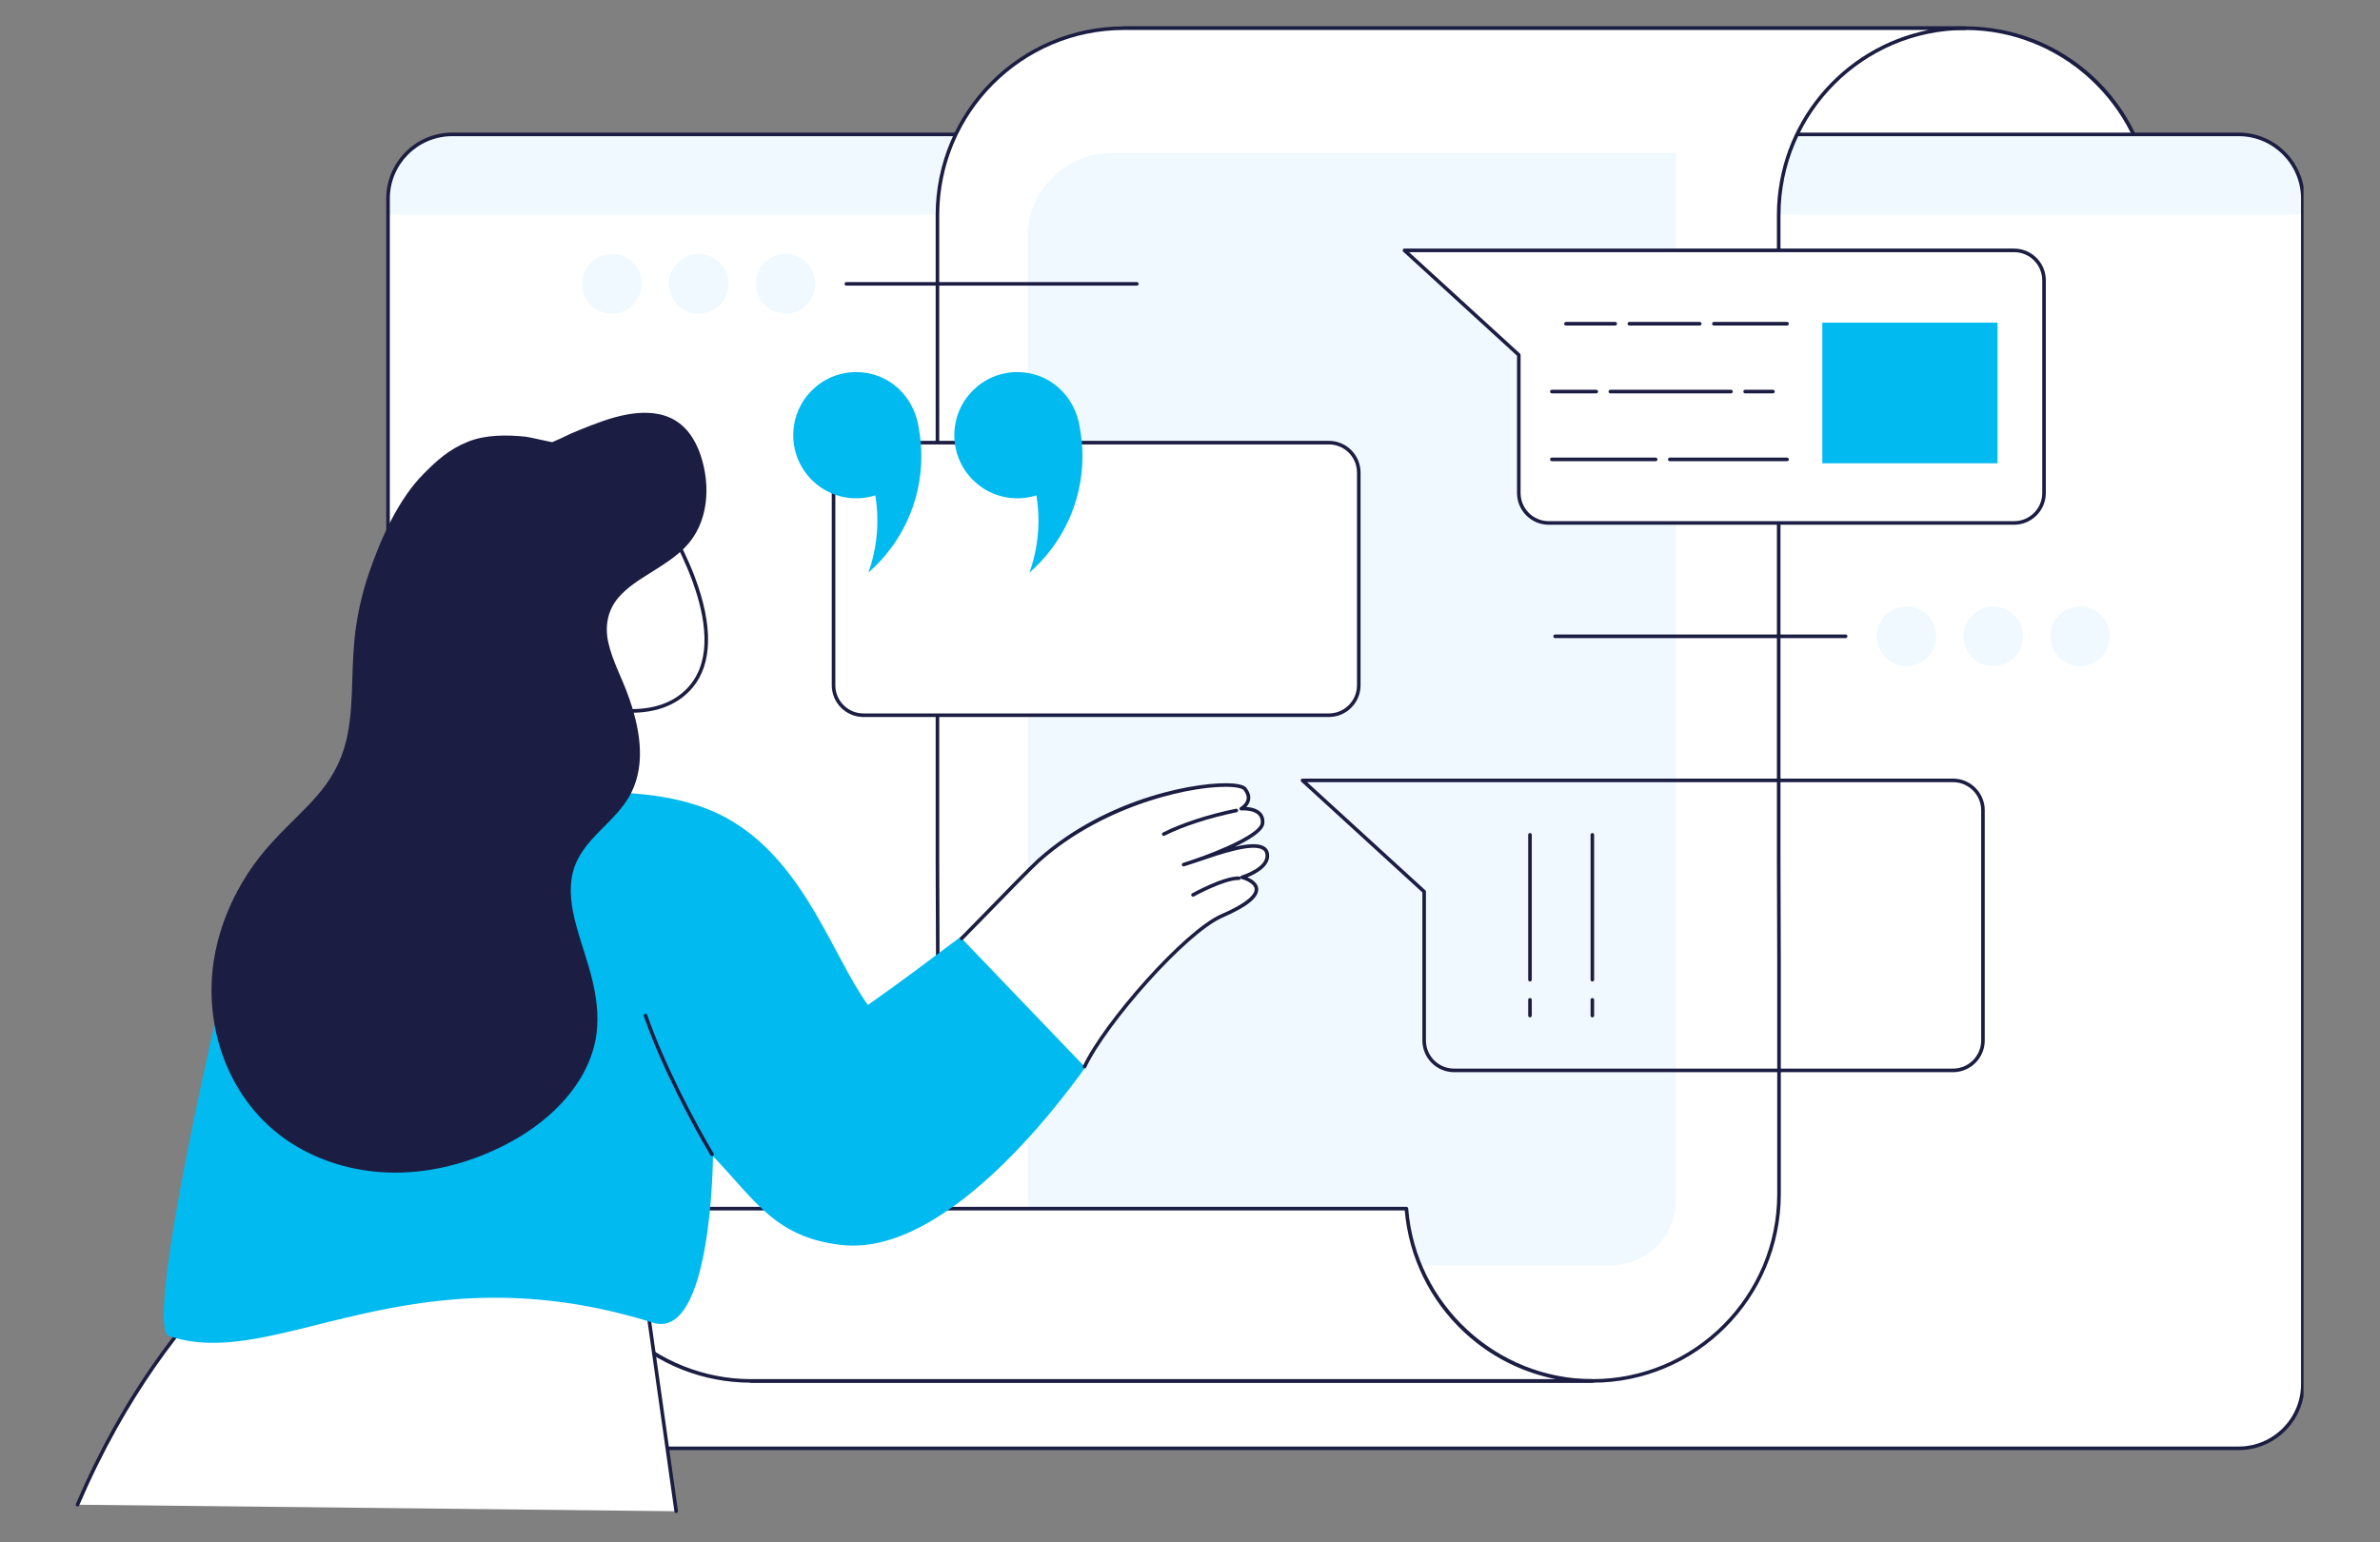 <svg xmlns="http://www.w3.org/2000/svg" xmlns:xlink="http://www.w3.org/1999/xlink" width="1080" zoomAndPan="magnify" viewBox="0 0 810 525" height="700" preserveAspectRatio="xMidYMid meet" version="1.0"><rect x="0" y="0" width="810" height="525" fill="#808080" stroke="none"/><defs><clipPath id="c154469985"><path d="M 381 8.953 L 733 8.953 L 733 69 L 381 69 Z M 381 8.953 " clip-rule="nonzero"/></clipPath><clipPath id="ffa6861d85"><path d="M 132 45 L 783.969 45 L 783.969 493 L 132 493 Z M 132 45 " clip-rule="nonzero"/></clipPath><clipPath id="863dadf852"><path d="M 132 45 L 783.969 45 L 783.969 74 L 132 74 Z M 132 45 " clip-rule="nonzero"/></clipPath><clipPath id="8bb6dd39b6"><path d="M 131 45 L 783.969 45 L 783.969 494 L 131 494 Z M 131 45 " clip-rule="nonzero"/></clipPath><clipPath id="c3d9e08e9a"><path d="M 255 8.953 L 670 8.953 L 670 471 L 255 471 Z M 255 8.953 " clip-rule="nonzero"/></clipPath><clipPath id="3842f634b5"><path d="M 26 412 L 231 412 L 231 514.988 L 26 514.988 Z M 26 412 " clip-rule="nonzero"/></clipPath><clipPath id="37bd820b85"><path d="M 25.664 411 L 231 411 L 231 514.988 L 25.664 514.988 Z M 25.664 411 " clip-rule="nonzero"/></clipPath></defs><path fill="#ffffff" d="M 445.867 68.234 C 443.324 35.422 415.949 9.59 382.555 9.59 L 668.863 9.59 C 702.254 9.59 729.633 35.422 732.176 68.234 L 445.867 68.234 " fill-opacity="1" fill-rule="nonzero"/><g clip-path="url(#c154469985)"><path fill="#1c1d42" d="M 446.43 67.625 L 731.516 67.625 C 728.672 35.371 701.277 10.199 668.863 10.199 L 395.027 10.199 C 406.617 12.492 417.395 17.965 426.195 26.16 C 437.887 37.055 445.059 51.758 446.43 67.625 Z M 732.176 68.844 L 445.867 68.844 C 445.551 68.844 445.285 68.598 445.262 68.281 C 442.734 35.715 415.191 10.199 382.555 10.199 C 382.219 10.199 381.945 9.926 381.945 9.59 C 381.945 9.254 382.219 8.98 382.555 8.98 L 668.863 8.98 C 685.109 8.98 700.609 15.082 712.504 26.16 C 724.332 37.18 731.535 52.109 732.781 68.188 C 732.797 68.355 732.738 68.523 732.625 68.648 C 732.508 68.77 732.348 68.844 732.176 68.844 " fill-opacity="1" fill-rule="nonzero"/></g><g clip-path="url(#ffa6861d85)"><path fill="#ffffff" d="M 761.891 493 L 153.91 493 C 141.844 493 132.062 483.215 132.062 471.152 L 132.062 67.594 C 132.062 55.527 141.844 45.746 153.91 45.746 L 761.891 45.746 C 773.957 45.746 783.738 55.527 783.738 67.594 L 783.738 471.152 C 783.738 483.215 773.957 493 761.891 493 " fill-opacity="1" fill-rule="nonzero"/></g><g clip-path="url(#863dadf852)"><path fill="#f0f9ff" d="M 783.738 73.07 L 783.738 67.613 C 783.738 55.535 773.965 45.746 761.914 45.746 L 153.887 45.746 C 141.836 45.746 132.062 55.535 132.062 67.613 L 132.062 73.07 L 783.738 73.07 " fill-opacity="1" fill-rule="nonzero"/></g><g clip-path="url(#8bb6dd39b6)"><path fill="#1c1d42" d="M 153.91 46.352 C 142.199 46.352 132.672 55.883 132.672 67.594 L 132.672 471.152 C 132.672 482.863 142.199 492.387 153.91 492.387 L 761.891 492.387 C 773.602 492.387 783.129 482.863 783.129 471.152 L 783.129 67.594 C 783.129 55.883 773.602 46.352 761.891 46.352 Z M 761.891 493.605 L 153.91 493.605 C 141.527 493.605 131.453 483.535 131.453 471.152 L 131.453 67.594 C 131.453 55.211 141.527 45.137 153.91 45.137 L 761.891 45.137 C 774.273 45.137 784.348 55.211 784.348 67.594 L 784.348 471.152 C 784.348 483.535 774.273 493.605 761.891 493.605 " fill-opacity="1" fill-rule="nonzero"/></g><path fill="#ffffff" d="M 668.863 9.59 C 633.789 9.59 605.355 38.086 605.355 73.234 L 605.355 293.008 L 605.469 327.043 L 605.469 406.402 C 605.469 441.551 577.035 470.047 541.965 470.047 L 255.652 470.047 C 290.727 470.047 319.164 441.551 319.164 406.402 L 319.164 327.043 L 319.047 293.008 L 319.047 73.234 C 319.047 38.086 347.48 9.59 382.555 9.59 L 668.863 9.59 " fill-opacity="1" fill-rule="nonzero"/><g clip-path="url(#c3d9e08e9a)"><path fill="#1c1d42" d="M 268.117 469.441 L 541.965 469.441 C 576.645 469.441 604.859 441.16 604.859 406.402 L 604.859 327.043 L 604.746 293.008 L 604.746 73.234 C 604.746 42.074 626.992 16.027 656.402 10.199 L 382.555 10.199 C 347.871 10.199 319.656 38.48 319.656 73.234 L 319.656 293.008 L 319.77 327.043 L 319.77 406.402 C 319.77 437.562 297.527 463.609 268.117 469.441 Z M 541.965 470.656 L 255.652 470.656 C 255.32 470.656 255.047 470.383 255.047 470.047 C 255.047 469.711 255.32 469.441 255.652 469.441 C 290.34 469.441 318.555 441.16 318.555 406.402 L 318.555 327.043 L 318.438 293.008 L 318.438 73.234 C 318.438 37.805 347.199 8.98 382.555 8.98 L 668.863 8.98 C 669.195 8.98 669.469 9.254 669.469 9.59 C 669.469 9.926 669.195 10.199 668.863 10.199 C 634.18 10.199 605.965 38.48 605.965 73.234 L 605.965 293.008 L 606.078 327.043 L 606.078 406.402 C 606.078 441.832 577.316 470.656 541.965 470.656 " fill-opacity="1" fill-rule="nonzero"/></g><path fill="#f0f9ff" d="M 547.848 430.789 L 349.738 430.789 L 349.738 80.625 C 349.738 64.871 362.512 52.098 378.266 52.098 L 570.426 52.098 L 570.426 408.211 C 570.426 420.68 560.316 430.789 547.848 430.789 " fill-opacity="1" fill-rule="nonzero"/><path fill="#ffffff" d="M 541.965 470.047 C 508.566 470.047 481.195 444.219 478.648 411.402 L 192.34 411.402 C 194.887 444.219 222.262 470.047 255.652 470.047 L 541.965 470.047 " fill-opacity="1" fill-rule="nonzero"/><path fill="#1c1d42" d="M 193 412.012 C 195.844 444.266 223.238 469.441 255.652 469.441 L 529.488 469.441 C 517.898 467.145 507.125 461.676 498.32 453.477 C 486.629 442.582 479.457 427.879 478.086 412.012 Z M 541.965 470.656 L 255.652 470.656 C 239.406 470.656 223.91 464.555 212.012 453.477 C 200.184 442.457 192.98 427.531 191.734 411.449 C 191.723 411.281 191.777 411.113 191.895 410.992 C 192.008 410.867 192.172 410.793 192.34 410.793 L 478.648 410.793 C 478.965 410.793 479.23 411.039 479.258 411.359 C 481.781 443.926 509.324 469.441 541.965 469.441 C 542.297 469.441 542.57 469.711 542.57 470.047 C 542.57 470.383 542.297 470.656 541.965 470.656 " fill-opacity="1" fill-rule="nonzero"/><path fill="#ffffff" d="M 527.074 178.008 L 685.492 178.008 C 691.109 178.008 695.66 173.445 695.66 167.812 L 695.66 95.422 C 695.66 89.789 691.109 85.227 685.492 85.227 L 477.988 85.227 L 516.902 120.812 L 516.902 167.812 C 516.902 173.445 521.461 178.008 527.074 178.008 " fill-opacity="1" fill-rule="nonzero"/><path fill="#1c1d42" d="M 479.559 85.836 L 517.312 120.363 C 517.441 120.48 517.512 120.645 517.512 120.812 L 517.512 167.812 C 517.512 173.098 521.801 177.398 527.074 177.398 L 685.492 177.398 C 690.762 177.398 695.051 173.098 695.051 167.812 L 695.051 95.422 C 695.051 90.137 690.762 85.836 685.492 85.836 Z M 685.492 178.617 L 527.074 178.617 C 521.129 178.617 516.297 173.77 516.297 167.812 L 516.297 121.082 L 477.582 85.676 C 477.395 85.508 477.332 85.242 477.422 85.004 C 477.512 84.77 477.738 84.617 477.988 84.617 L 685.492 84.617 C 691.434 84.617 696.27 89.465 696.27 95.422 L 696.27 167.812 C 696.27 173.77 691.434 178.617 685.492 178.617 " fill-opacity="1" fill-rule="nonzero"/><path fill="#01baef" d="M 620.203 157.688 L 679.828 157.688 L 679.828 109.816 L 620.203 109.816 L 620.203 157.688 " fill-opacity="1" fill-rule="nonzero"/><path fill="#1c1d42" d="M 608.195 110.801 L 583.293 110.801 C 582.957 110.801 582.684 110.531 582.684 110.195 C 582.684 109.855 582.957 109.586 583.293 109.586 L 608.195 109.586 C 608.535 109.586 608.805 109.855 608.805 110.195 C 608.805 110.531 608.535 110.801 608.195 110.801 " fill-opacity="1" fill-rule="nonzero"/><path fill="#1c1d42" d="M 578.492 110.801 L 554.523 110.801 C 554.191 110.801 553.918 110.531 553.918 110.195 C 553.918 109.855 554.191 109.586 554.523 109.586 L 578.492 109.586 C 578.828 109.586 579.102 109.855 579.102 110.195 C 579.102 110.531 578.828 110.801 578.492 110.801 " fill-opacity="1" fill-rule="nonzero"/><path fill="#1c1d42" d="M 549.727 110.801 L 532.953 110.801 C 532.617 110.801 532.344 110.531 532.344 110.195 C 532.344 109.855 532.617 109.586 532.953 109.586 L 549.727 109.586 C 550.066 109.586 550.336 109.855 550.336 110.195 C 550.336 110.531 550.066 110.801 549.727 110.801 " fill-opacity="1" fill-rule="nonzero"/><path fill="#1c1d42" d="M 603.398 133.895 L 593.922 133.895 C 593.586 133.895 593.312 133.621 593.312 133.285 C 593.312 132.949 593.586 132.676 593.922 132.676 L 603.398 132.676 C 603.734 132.676 604.008 132.949 604.008 133.285 C 604.008 133.621 603.734 133.895 603.398 133.895 " fill-opacity="1" fill-rule="nonzero"/><path fill="#1c1d42" d="M 589.125 133.895 L 548.062 133.895 C 547.73 133.895 547.453 133.621 547.453 133.285 C 547.453 132.949 547.73 132.676 548.062 132.676 L 589.125 132.676 C 589.461 132.676 589.73 132.949 589.73 133.285 C 589.73 133.621 589.461 133.895 589.125 133.895 " fill-opacity="1" fill-rule="nonzero"/><path fill="#1c1d42" d="M 543.266 133.895 L 528.152 133.895 C 527.82 133.895 527.543 133.621 527.543 133.285 C 527.543 132.949 527.82 132.676 528.152 132.676 L 543.266 132.676 C 543.602 132.676 543.875 132.949 543.875 133.285 C 543.875 133.621 543.602 133.895 543.266 133.895 " fill-opacity="1" fill-rule="nonzero"/><path fill="#1c1d42" d="M 608.195 156.984 L 568.281 156.984 C 567.949 156.984 567.676 156.715 567.676 156.375 C 567.676 156.039 567.949 155.766 568.281 155.766 L 608.195 155.766 C 608.535 155.766 608.805 156.039 608.805 156.375 C 608.805 156.715 608.535 156.984 608.195 156.984 " fill-opacity="1" fill-rule="nonzero"/><path fill="#1c1d42" d="M 563.484 156.984 L 528.152 156.984 C 527.82 156.984 527.543 156.715 527.543 156.375 C 527.543 156.039 527.82 155.766 528.152 155.766 L 563.484 155.766 C 563.824 155.766 564.094 156.039 564.094 156.375 C 564.094 156.715 563.824 156.984 563.484 156.984 " fill-opacity="1" fill-rule="nonzero"/><path fill="#ffffff" d="M 452.273 243.449 L 293.855 243.449 C 288.238 243.449 283.684 238.887 283.684 233.254 L 283.684 160.863 C 283.684 155.23 288.238 150.664 293.855 150.664 L 452.273 150.664 C 457.891 150.664 462.441 155.23 462.441 160.863 L 462.441 233.254 C 462.441 238.887 457.891 243.449 452.273 243.449 " fill-opacity="1" fill-rule="nonzero"/><path fill="#1c1d42" d="M 293.855 151.277 C 288.586 151.277 284.297 155.578 284.297 160.863 L 284.297 233.254 C 284.297 238.539 288.586 242.84 293.855 242.84 L 452.273 242.84 C 457.547 242.84 461.836 238.539 461.836 233.254 L 461.836 160.863 C 461.836 155.578 457.547 151.277 452.273 151.277 Z M 452.273 244.059 L 293.855 244.059 C 287.914 244.059 283.078 239.211 283.078 233.254 L 283.078 160.863 C 283.078 154.906 287.914 150.059 293.855 150.059 L 452.273 150.059 C 458.215 150.059 463.051 154.906 463.051 160.863 L 463.051 233.254 C 463.051 239.211 458.215 244.059 452.273 244.059 " fill-opacity="1" fill-rule="nonzero"/><path fill="#01baef" d="M 367.559 145.984 C 366.113 134.961 357.344 126.656 346.23 126.656 C 334.395 126.656 324.797 136.273 324.797 148.137 C 324.797 160 334.395 169.617 346.23 169.617 C 348.496 169.617 350.676 169.262 352.727 168.609 C 353.184 171.398 353.43 174.258 353.43 177.172 C 353.43 183.402 352.344 189.379 350.355 194.918 C 361.398 185.293 368.395 171.117 368.395 155.297 C 368.395 152.117 368.098 149.008 367.559 145.984 " fill-opacity="1" fill-rule="nonzero"/><path fill="#01baef" d="M 312.73 145.984 C 311.285 134.961 302.52 126.656 291.406 126.656 C 279.566 126.656 269.973 136.273 269.973 148.137 C 269.973 160 279.566 169.617 291.406 169.617 C 293.672 169.617 295.852 169.262 297.902 168.609 C 298.355 171.398 298.605 174.258 298.605 177.172 C 298.605 183.402 297.516 189.379 295.531 194.918 C 306.574 185.293 313.566 171.117 313.566 155.297 C 313.566 152.117 313.277 149.008 312.73 145.984 " fill-opacity="1" fill-rule="nonzero"/><path fill="#1c1d42" d="M 444.855 266.246 L 485.102 303.051 C 485.227 303.164 485.297 303.324 485.297 303.496 L 485.297 354.156 C 485.297 359.438 489.586 363.738 494.859 363.738 L 664.703 363.738 C 669.977 363.738 674.266 359.438 674.266 354.156 L 674.266 275.832 C 674.266 270.543 669.977 266.246 664.703 266.246 Z M 664.703 364.957 L 494.859 364.957 C 488.918 364.957 484.082 360.109 484.082 354.156 L 484.082 303.766 L 442.879 266.082 C 442.691 265.914 442.629 265.648 442.723 265.414 C 442.812 265.18 443.035 265.027 443.289 265.027 L 664.703 265.027 C 670.648 265.027 675.48 269.871 675.48 275.832 L 675.48 354.156 C 675.48 360.109 670.648 364.957 664.703 364.957 " fill-opacity="1" fill-rule="nonzero"/><path fill="#1c1d42" d="M 520.707 334.094 C 520.371 334.094 520.098 333.824 520.098 333.488 L 520.098 284.16 C 520.098 283.824 520.371 283.551 520.707 283.551 C 521.043 283.551 521.316 283.824 521.316 284.16 L 521.316 333.488 C 521.316 333.824 521.043 334.094 520.707 334.094 " fill-opacity="1" fill-rule="nonzero"/><path fill="#1c1d42" d="M 520.707 346.305 C 520.371 346.305 520.098 346.031 520.098 345.695 L 520.098 340.324 C 520.098 339.988 520.371 339.719 520.707 339.719 C 521.043 339.719 521.316 339.988 521.316 340.324 L 521.316 345.695 C 521.316 346.031 521.043 346.305 520.707 346.305 " fill-opacity="1" fill-rule="nonzero"/><path fill="#1c1d42" d="M 541.938 334.094 C 541.598 334.094 541.328 333.824 541.328 333.488 L 541.328 284.16 C 541.328 283.824 541.598 283.551 541.938 283.551 C 542.273 283.551 542.543 283.824 542.543 284.16 L 542.543 333.488 C 542.543 333.824 542.273 334.094 541.938 334.094 " fill-opacity="1" fill-rule="nonzero"/><path fill="#1c1d42" d="M 541.938 346.305 C 541.598 346.305 541.328 346.031 541.328 345.695 L 541.328 340.324 C 541.328 339.988 541.598 339.719 541.938 339.719 C 542.273 339.719 542.543 339.988 542.543 340.324 L 542.543 345.695 C 542.543 346.031 542.273 346.305 541.938 346.305 " fill-opacity="1" fill-rule="nonzero"/><path fill="#f0f9ff" d="M 697.809 216.59 C 697.809 222.195 702.34 226.738 707.934 226.738 C 713.527 226.738 718.059 222.195 718.059 216.59 C 718.059 210.98 713.527 206.438 707.934 206.438 C 702.34 206.438 697.809 210.98 697.809 216.59 " fill-opacity="1" fill-rule="nonzero"/><path fill="#f0f9ff" d="M 668.266 216.59 C 668.266 222.195 672.797 226.738 678.387 226.738 C 683.98 226.738 688.512 222.195 688.512 216.59 C 688.512 210.98 683.98 206.438 678.387 206.438 C 672.797 206.438 668.266 210.98 668.266 216.59 " fill-opacity="1" fill-rule="nonzero"/><path fill="#f0f9ff" d="M 638.719 216.59 C 638.719 222.195 643.25 226.738 648.844 226.738 C 654.434 226.738 658.965 222.195 658.965 216.59 C 658.965 210.98 654.434 206.438 648.844 206.438 C 643.25 206.438 638.719 210.98 638.719 216.59 " fill-opacity="1" fill-rule="nonzero"/><path fill="#1c1d42" d="M 628.137 217.199 L 529.262 217.199 C 528.926 217.199 528.652 216.922 528.652 216.59 C 528.652 216.25 528.926 215.977 529.262 215.977 L 628.137 215.977 C 628.473 215.977 628.746 216.25 628.746 216.59 C 628.746 216.922 628.473 217.199 628.137 217.199 " fill-opacity="1" fill-rule="nonzero"/><path fill="#f0f9ff" d="M 218.371 96.617 C 218.371 91.008 213.84 86.465 208.246 86.465 C 202.652 86.465 198.121 91.008 198.121 96.617 C 198.121 102.223 202.652 106.766 208.246 106.766 C 213.84 106.766 218.371 102.223 218.371 96.617 " fill-opacity="1" fill-rule="nonzero"/><path fill="#f0f9ff" d="M 247.918 96.617 C 247.918 91.008 243.383 86.465 237.789 86.465 C 232.199 86.465 227.668 91.008 227.668 96.617 C 227.668 102.223 232.199 106.766 237.789 106.766 C 243.383 106.766 247.918 102.223 247.918 96.617 " fill-opacity="1" fill-rule="nonzero"/><path fill="#f0f9ff" d="M 277.461 96.617 C 277.461 91.008 272.93 86.465 267.336 86.465 C 261.746 86.465 257.215 91.008 257.215 96.617 C 257.215 102.223 261.746 106.766 267.336 106.766 C 272.93 106.766 277.461 102.223 277.461 96.617 " fill-opacity="1" fill-rule="nonzero"/><path fill="#1c1d42" d="M 386.922 97.227 L 288.043 97.227 C 287.707 97.227 287.434 96.953 287.434 96.617 C 287.434 96.281 287.707 96.008 288.043 96.008 L 386.922 96.008 C 387.258 96.008 387.527 96.281 387.527 96.617 C 387.527 96.953 387.258 97.227 386.922 97.227 " fill-opacity="1" fill-rule="nonzero"/><g clip-path="url(#3842f634b5)"><path fill="#ffffff" d="M 26.371 512.188 C 28.469 507.336 30.586 502.723 32.719 498.398 C 65.336 432.273 106.973 412.121 106.973 412.121 L 218.699 433.531 L 230.133 514.41 L 26.371 512.188 " fill-opacity="1" fill-rule="nonzero"/></g><g clip-path="url(#37bd820b85)"><path fill="#1c1d42" d="M 230.133 515.02 C 229.832 515.02 229.57 514.801 229.527 514.496 L 218.156 434.051 L 107.059 412.758 C 105.629 413.488 95.691 418.781 82.441 430.957 C 69.277 443.055 50.059 464.621 33.266 498.664 C 31.191 502.867 29.059 507.496 26.93 512.43 C 26.797 512.738 26.438 512.879 26.129 512.746 C 25.82 512.613 25.676 512.258 25.812 511.945 C 27.953 506.996 30.094 502.348 32.172 498.125 C 49.062 463.887 68.41 442.188 81.664 430.016 C 96.051 416.805 106.602 411.625 106.707 411.574 C 106.824 411.516 106.957 411.5 107.086 411.523 L 218.816 432.934 C 219.07 432.98 219.266 433.188 219.305 433.449 L 230.734 514.324 C 230.781 514.656 230.547 514.965 230.219 515.012 C 230.188 515.016 230.16 515.02 230.133 515.02 " fill-opacity="1" fill-rule="nonzero"/></g><path fill="#01baef" d="M 81.648 314.195 C 83.633 307.758 99.652 287.496 103.66 282.082 C 112.883 269.617 149.633 274.793 165.031 273.078 C 184.375 270.922 223.781 264.133 249.254 279.562 C 274.184 294.664 283.469 325.617 295.383 342.074 C 307.113 333.875 316.551 326.633 328.812 317.504 L 369.852 362.688 C 367.648 365.363 325.039 428.18 286.363 423.77 C 263.844 421.203 257.117 408.66 242.652 393.543 C 242.652 393.543 242.336 456.516 222.211 450.223 C 139.215 424.25 93.93 467.32 57.453 454.727 C 48.613 451.672 76.004 332.496 81.648 314.195 " fill-opacity="1" fill-rule="nonzero"/><path fill="#1c1d42" d="M 242.336 393.523 C 242.133 393.523 241.93 393.422 241.816 393.23 C 235.887 383.434 224.945 362.738 219.121 345.883 C 219.008 345.566 219.176 345.219 219.496 345.109 C 219.812 344.996 220.164 345.168 220.27 345.484 C 226.066 362.246 236.953 382.848 242.855 392.598 C 243.031 392.887 242.938 393.262 242.652 393.438 C 242.551 393.496 242.445 393.523 242.336 393.523 " fill-opacity="1" fill-rule="nonzero"/><path fill="#ffffff" d="M 369.117 363.07 C 375.984 348.453 403.039 317.32 415.875 311.75 C 437.449 302.387 422.711 298.617 422.711 298.617 C 422.711 298.617 432.379 295.758 431.234 290.426 C 429.883 284.152 411.445 291.617 405.453 293.453 C 403.84 293.992 402.824 294.305 402.824 294.305 C 402.824 294.305 403.844 293.949 405.453 293.453 C 412.047 291.258 429.281 284.781 429.688 280.234 C 430.203 274.578 422.434 275.273 422.434 275.273 C 422.434 275.273 427.059 272.75 423.668 268.516 C 420.613 264.703 381.051 268.25 353.535 292.875 C 349.629 296.367 330.359 316.434 327.297 319.445 L 369.117 363.07 " fill-opacity="1" fill-rule="nonzero"/><path fill="#1c1d42" d="M 369.117 363.68 C 369.031 363.68 368.941 363.664 368.859 363.621 C 368.555 363.48 368.422 363.117 368.566 362.812 C 375.562 347.922 402.984 316.676 415.629 311.188 C 425.777 306.785 427.113 303.91 427.008 302.59 C 426.859 300.711 423.746 299.508 422.559 299.207 C 422.297 299.141 422.109 298.902 422.105 298.629 C 422.098 298.355 422.277 298.109 422.539 298.031 C 422.629 298.008 431.652 295.27 430.637 290.555 C 430.504 289.938 430.164 289.48 429.59 289.156 C 425.996 287.121 414.969 290.883 409.047 292.906 C 407.695 293.363 406.535 293.762 405.637 294.039 C 404.023 294.574 403.004 294.887 403.004 294.887 C 402.684 294.984 402.348 294.812 402.246 294.496 C 402.141 294.18 402.309 293.84 402.625 293.73 C 402.633 293.727 403.672 293.367 405.277 292.875 C 416.879 289.004 428.793 283.398 429.082 280.18 C 429.191 278.984 428.902 278.059 428.203 277.359 C 426.398 275.551 422.527 275.875 422.484 275.883 C 422.203 275.902 421.934 275.727 421.848 275.449 C 421.766 275.172 421.887 274.879 422.141 274.738 C 422.156 274.73 423.918 273.738 424.246 272.078 C 424.445 271.086 424.09 270.012 423.191 268.895 C 423.055 268.723 422.391 268.148 419.57 267.914 C 407.695 266.934 376.242 273.371 353.941 293.328 C 351.379 295.617 342.062 305.191 335.258 312.184 C 331.633 315.906 328.773 318.852 327.723 319.879 C 327.48 320.117 327.098 320.109 326.863 319.875 C 326.625 319.633 326.629 319.25 326.867 319.012 C 327.906 317.992 330.91 314.906 334.387 311.336 C 341.203 304.328 350.539 294.738 353.129 292.422 C 377.035 271.031 408.832 265.801 419.676 266.699 C 422.035 266.898 423.535 267.379 424.145 268.133 C 425.277 269.551 425.715 270.961 425.438 272.324 C 425.242 273.309 424.707 274.094 424.16 274.672 C 425.652 274.773 427.738 275.172 429.066 276.5 C 430.023 277.457 430.438 278.734 430.297 280.293 C 430.07 282.836 425.504 285.727 420.316 288.215 C 424.395 287.277 428.125 286.926 430.188 288.094 C 431.07 288.594 431.621 289.336 431.828 290.301 C 432.777 294.711 427.375 297.484 424.531 298.617 C 426.047 299.273 428.066 300.516 428.223 302.492 C 428.457 305.457 424.5 308.668 416.113 312.309 C 403.656 317.715 376.59 348.598 369.668 363.332 C 369.566 363.551 369.348 363.68 369.117 363.68 " fill-opacity="1" fill-rule="nonzero"/><path fill="#1c1d42" d="M 406.02 305.227 C 405.805 305.227 405.598 305.113 405.484 304.91 C 405.32 304.617 405.43 304.246 405.723 304.086 C 406.156 303.844 416.203 298.328 421.434 298.328 C 421.504 298.328 421.574 298.328 421.645 298.328 C 421.98 298.34 422.246 298.621 422.234 298.957 C 422.227 299.293 421.957 299.562 421.609 299.547 C 421.547 299.547 421.484 299.543 421.422 299.543 C 416.516 299.543 406.414 305.094 406.312 305.148 C 406.219 305.199 406.117 305.227 406.02 305.227 " fill-opacity="1" fill-rule="nonzero"/><path fill="#1c1d42" d="M 396.062 284.539 C 395.84 284.539 395.625 284.418 395.52 284.207 C 395.363 283.906 395.484 283.539 395.785 283.391 C 402.066 280.188 411.129 277.234 420.648 275.281 C 420.98 275.211 421.301 275.426 421.367 275.758 C 421.434 276.086 421.223 276.406 420.895 276.477 C 411.473 278.406 402.527 281.32 396.34 284.473 C 396.25 284.516 396.152 284.539 396.062 284.539 " fill-opacity="1" fill-rule="nonzero"/><path fill="#ffffff" d="M 224.488 174.113 C 224.488 174.113 251.297 214.273 235.324 233.57 C 219.348 252.863 182.242 233.102 182.242 233.102 C 182.242 233.102 201.297 164.859 224.488 174.113 " fill-opacity="1" fill-rule="nonzero"/><path fill="#1c1d42" d="M 182.965 232.785 C 187.164 234.898 220.301 250.758 234.855 233.18 C 249.859 215.059 225.887 177.379 224.086 174.609 C 221.023 173.445 217.852 173.652 214.664 175.23 C 197.695 183.625 184.449 227.688 182.965 232.785 Z M 214.742 242.617 C 211.027 242.617 206.992 242.137 202.656 241.164 C 191.434 238.645 182.047 233.688 181.953 233.637 C 181.703 233.5 181.578 233.211 181.656 232.934 C 182.219 230.91 195.711 183.25 214.125 174.137 C 217.699 172.367 221.262 172.168 224.715 173.547 C 224.828 173.594 224.926 173.672 224.996 173.773 C 225.062 173.875 231.789 184.016 236.465 196.391 C 242.703 212.902 242.473 225.891 235.793 233.957 C 231.039 239.699 223.871 242.617 214.742 242.617 " fill-opacity="1" fill-rule="nonzero"/><path fill="#1c1d42" d="M 98.332 388.59 C 108.148 395.105 119.836 398.598 131.57 399.09 C 145.355 399.672 159.145 396.152 171.41 389.957 C 181.23 384.996 190.293 378 196.457 368.777 C 199.406 364.363 201.598 359.402 202.633 354.18 C 203.914 347.715 203.289 341.09 201.848 334.711 C 200.352 328.047 197.91 321.664 196.133 315.082 C 194.547 309.211 193.445 302.82 194.992 296.816 C 197.902 285.5 209.727 280 214.805 269.93 C 220.113 259.398 217.512 246.945 213.668 236.398 C 211.527 230.527 208.445 224.91 207.051 218.789 C 205.777 213.195 206.766 207.699 210.543 203.324 C 213.621 199.762 217.742 197.258 221.688 194.781 C 225.699 192.262 229.781 189.73 233.125 186.332 C 241.195 178.121 241.961 165.406 238.438 154.926 C 236.641 149.578 233.469 144.688 228.211 142.262 C 223.523 140.102 218.176 140.203 213.195 141.133 C 207.594 142.184 202.312 144.312 197.047 146.43 C 192.219 148.379 192.742 148.512 187.93 150.508 C 186.746 150.324 180.129 148.773 178.938 148.648 C 172.559 147.988 165.348 147.926 159.359 150.316 C 152.75 152.965 148.703 156.734 144.285 161.168 C 135.582 169.883 129.555 183.434 125.594 195 C 123.562 200.93 122.094 207.043 121.18 213.25 C 120.27 219.418 120.082 225.637 119.887 231.863 C 119.691 238.148 119.469 244.492 118.164 250.668 C 116.902 256.645 114.516 262.137 110.918 267.074 C 107.34 271.984 102.922 276.211 98.621 280.469 C 94.379 284.676 90.289 288.984 86.762 293.82 C 79.805 303.359 74.863 314.496 72.898 326.164 C 68.922 349.805 78.047 375.121 98.332 388.59 " fill-opacity="1" fill-rule="nonzero"/></svg>